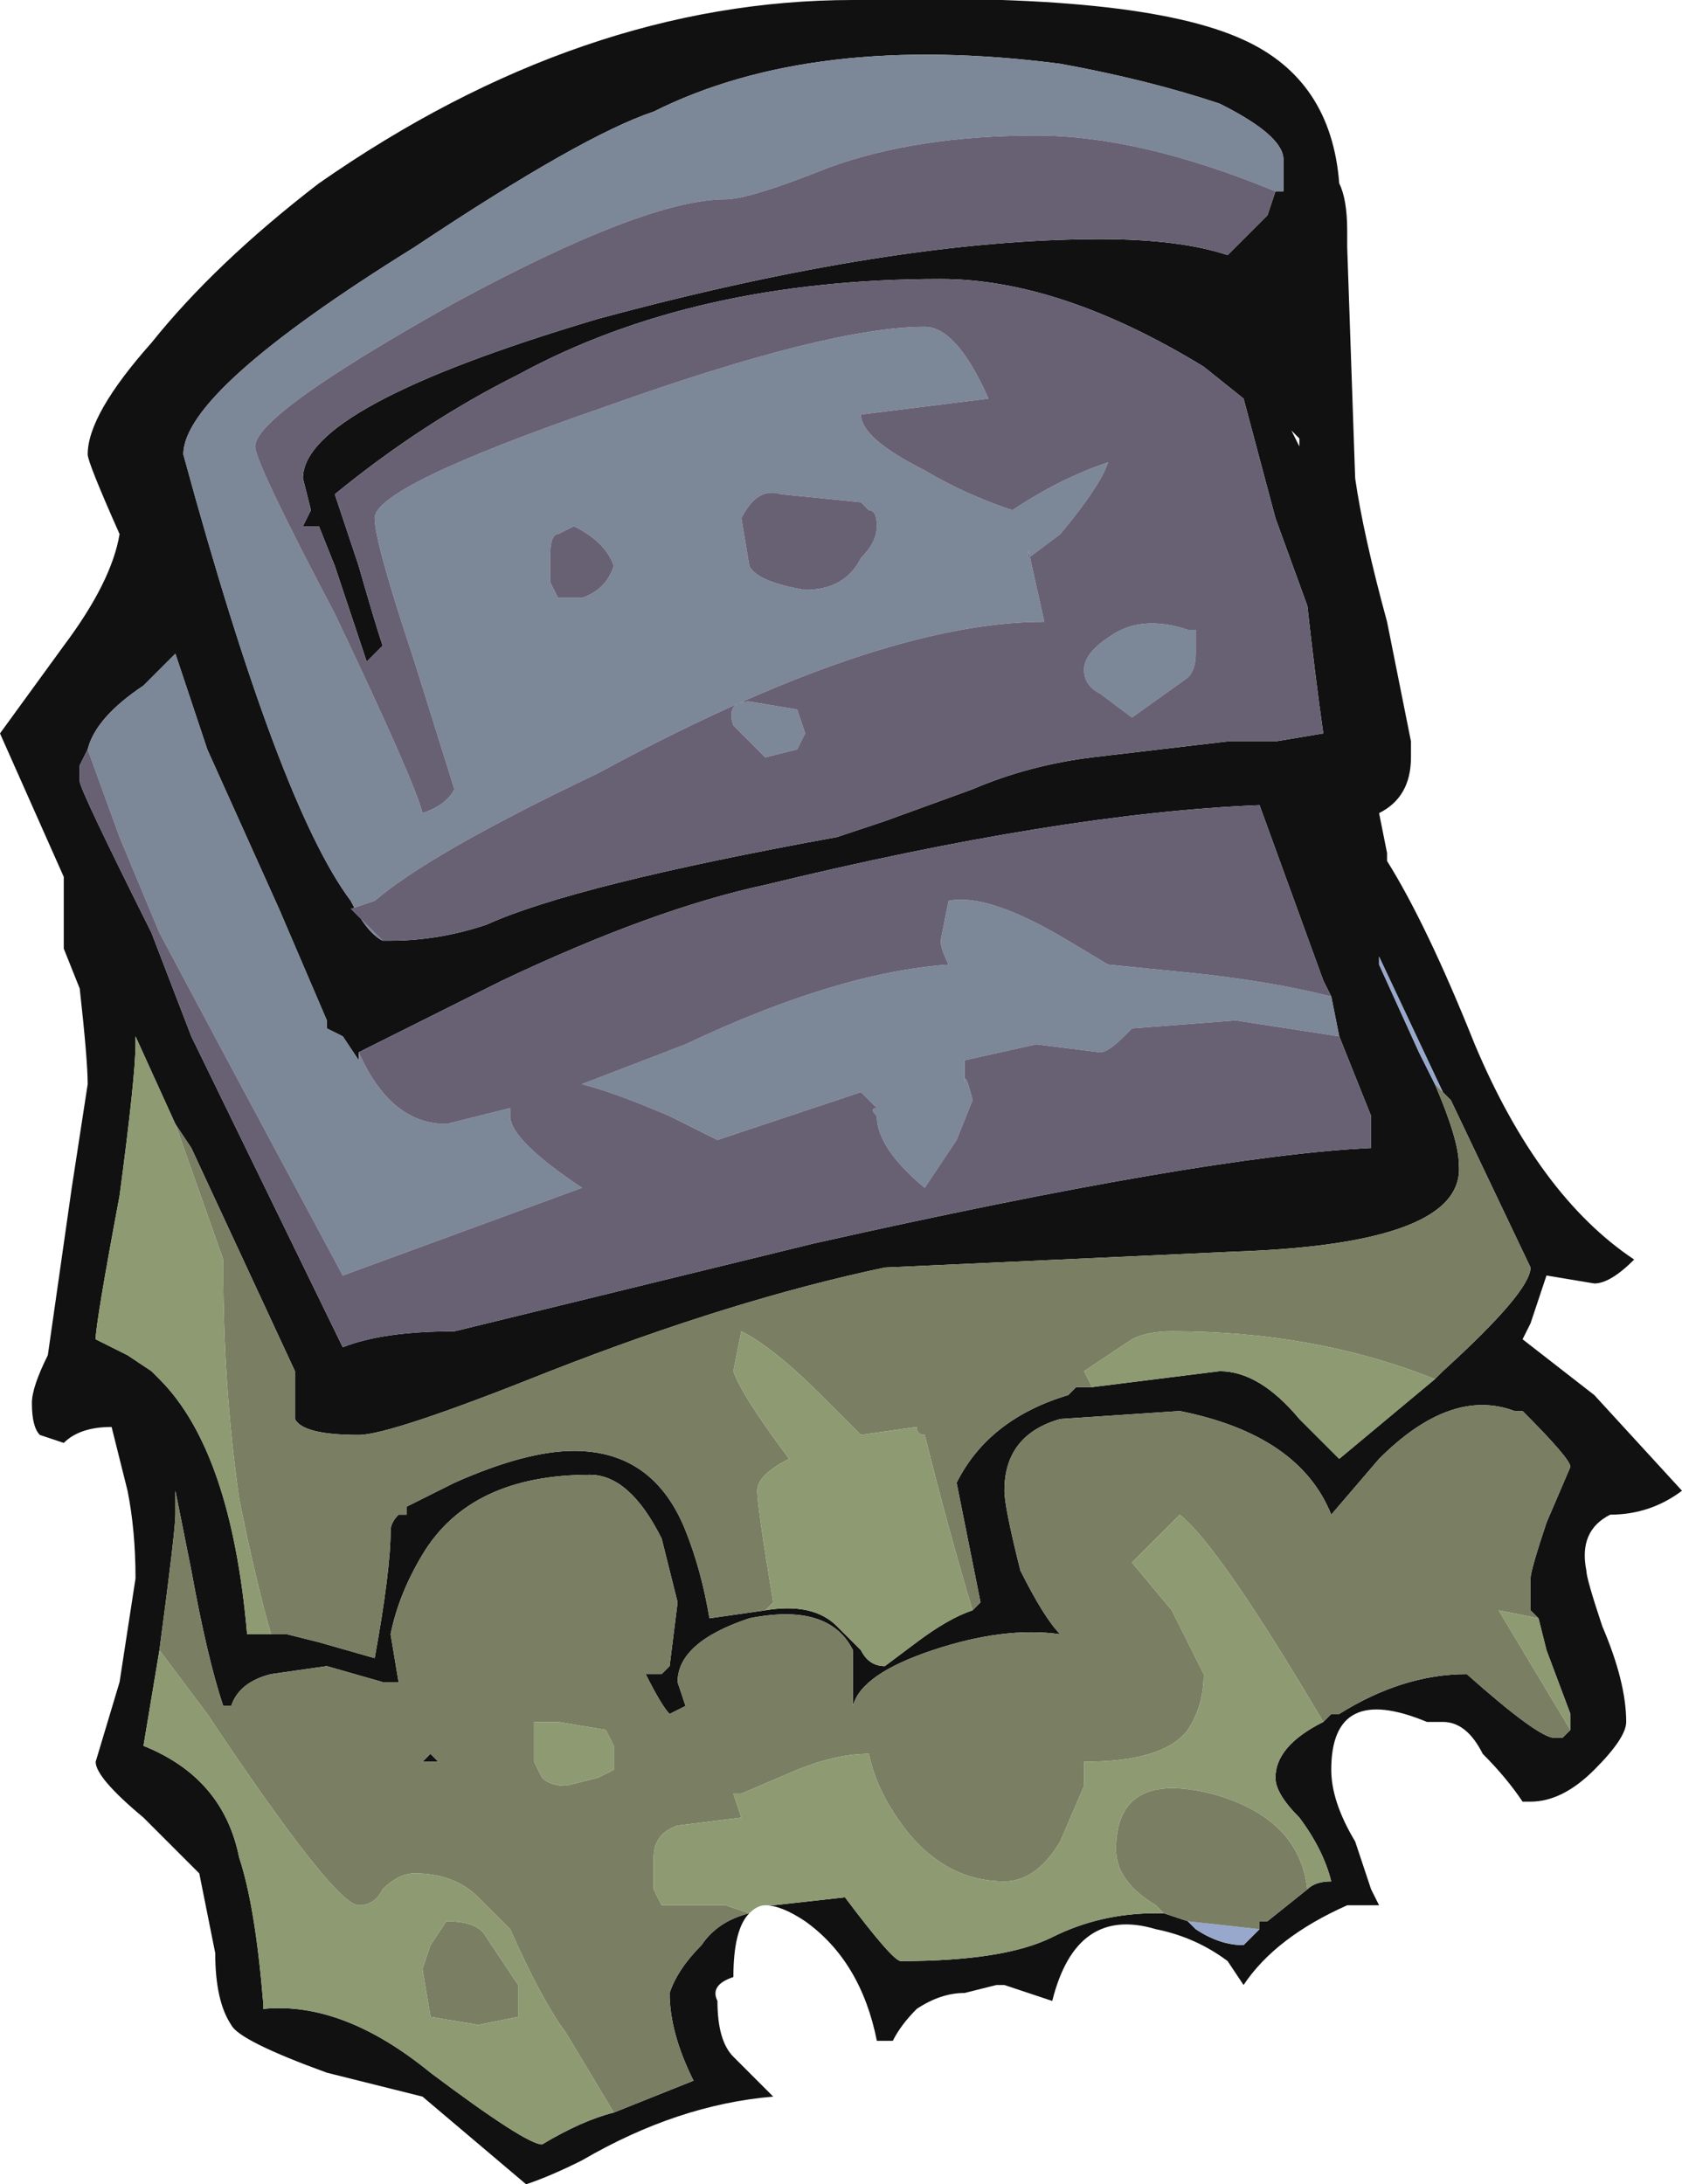 <?xml version="1.0" encoding="UTF-8" standalone="no"?>
<svg xmlns:ffdec="https://www.free-decompiler.com/flash" xmlns:xlink="http://www.w3.org/1999/xlink" ffdec:objectType="shape" height="13.7px" width="10.55px" xmlns="http://www.w3.org/2000/svg">
  <g transform="matrix(1.0, 0.0, 0.0, 1.0, 4.05, 10.05)">
    <path d="M3.95 -8.85 L4.0 -8.85 4.0 -9.05 Q4.0 -9.2 3.6 -9.4 3.15 -9.55 2.6 -9.65 1.05 -9.85 0.05 -9.35 -0.4 -9.2 -1.45 -8.5 -2.9 -7.6 -2.9 -7.2 -2.3 -5.0 -1.85 -4.4 -1.75 -4.2 -1.65 -4.15 L-1.6 -4.15 Q-1.3 -4.15 -1.0 -4.25 -0.45 -4.5 1.2 -4.8 L1.5 -4.9 2.05 -5.1 Q2.4 -5.25 2.8 -5.3 L3.65 -5.4 3.95 -5.4 4.25 -5.45 Q4.2 -5.8 4.15 -6.25 L3.95 -6.8 3.75 -7.55 3.5 -7.75 Q2.6 -8.3 1.85 -8.3 0.3 -8.3 -0.8 -7.7 -1.4 -7.4 -1.95 -6.95 L-1.8 -6.5 Q-1.7 -6.15 -1.65 -6.0 L-1.75 -5.9 -1.95 -6.5 -2.05 -6.75 -2.15 -6.75 -2.1 -6.85 -2.15 -7.05 Q-2.15 -7.5 -0.3 -8.05 1.55 -8.55 2.85 -8.55 3.35 -8.55 3.65 -8.45 L3.9 -8.7 3.95 -8.85 M0.65 1.95 Q0.55 2.05 0.55 2.35 0.4 2.4 0.45 2.5 0.45 2.75 0.55 2.85 L0.8 3.1 Q0.2 3.15 -0.4 3.5 -0.6 3.6 -0.75 3.65 L-1.4 3.1 -2.0 2.95 Q-2.55 2.75 -2.6 2.65 -2.7 2.5 -2.7 2.2 L-2.8 1.7 -3.15 1.35 Q-3.45 1.1 -3.45 1.0 L-3.3 0.5 -3.2 -0.15 Q-3.2 -0.45 -3.25 -0.7 L-3.35 -1.1 Q-3.55 -1.1 -3.65 -1.0 L-3.8 -1.05 Q-3.85 -1.1 -3.85 -1.25 -3.85 -1.35 -3.75 -1.55 L-3.6 -2.6 -3.5 -3.25 Q-3.5 -3.4 -3.55 -3.85 L-3.65 -4.1 -3.65 -4.55 -4.05 -5.45 -3.65 -6.0 Q-3.35 -6.4 -3.3 -6.7 -3.5 -7.15 -3.5 -7.2 -3.5 -7.45 -3.1 -7.9 -2.7 -8.4 -2.05 -8.9 -0.4 -10.05 1.3 -10.05 3.1 -10.1 3.75 -9.8 4.3 -9.55 4.35 -8.9 4.4 -8.8 4.4 -8.6 L4.4 -8.5 4.45 -7.05 Q4.5 -6.7 4.65 -6.15 L4.8 -5.4 4.8 -5.3 Q4.8 -5.05 4.6 -4.95 L4.65 -4.7 4.65 -4.65 Q4.9 -4.25 5.2 -3.5 5.6 -2.55 6.2 -2.15 6.05 -2.0 5.95 -2.0 L5.65 -2.05 5.55 -1.75 5.5 -1.65 5.95 -1.3 6.5 -0.7 Q6.3 -0.55 6.05 -0.55 5.85 -0.45 5.9 -0.2 5.9 -0.15 6.0 0.15 6.15 0.5 6.15 0.75 6.15 0.85 5.95 1.05 5.75 1.25 5.55 1.25 L5.5 1.25 Q5.4 1.1 5.25 0.95 5.15 0.75 5.0 0.75 L4.9 0.75 Q4.3 0.5 4.3 1.05 4.3 1.25 4.45 1.5 L4.55 1.8 4.6 1.9 4.4 1.9 Q3.95 2.1 3.75 2.4 L3.65 2.25 Q3.45 2.1 3.2 2.05 2.7 1.9 2.55 2.5 L2.25 2.4 2.2 2.4 2.0 2.45 Q1.85 2.45 1.7 2.55 1.6 2.65 1.55 2.75 L1.45 2.75 Q1.35 2.25 1.0 2.0 0.85 1.9 0.75 1.9 L0.8 1.9 1.25 1.85 Q1.55 2.25 1.6 2.25 2.25 2.25 2.55 2.1 2.85 1.95 3.2 1.95 L3.25 1.95 3.4 2.0 3.45 2.05 Q3.6 2.15 3.75 2.15 L3.85 2.05 3.85 2.0 3.9 2.0 4.15 1.8 Q4.2 1.75 4.3 1.75 4.25 1.55 4.1 1.35 3.95 1.2 3.95 1.1 3.95 0.9 4.25 0.75 L4.3 0.7 4.35 0.7 Q4.75 0.45 5.15 0.45 5.6 0.85 5.7 0.85 L5.75 0.85 5.8 0.8 5.8 0.7 5.65 0.3 5.6 0.1 5.55 0.05 5.55 -0.15 Q5.55 -0.2 5.65 -0.5 L5.8 -0.85 Q5.8 -0.9 5.5 -1.2 L5.45 -1.2 Q5.05 -1.35 4.6 -0.9 L4.3 -0.55 Q4.1 -1.05 3.35 -1.2 L2.6 -1.15 Q2.25 -1.05 2.25 -0.7 2.25 -0.6 2.35 -0.2 2.5 0.1 2.6 0.2 2.25 0.15 1.8 0.3 1.35 0.45 1.3 0.65 L1.3 0.3 Q1.15 0.0 0.65 0.1 0.2 0.25 0.2 0.5 L0.25 0.65 0.15 0.7 Q0.1 0.65 0.0 0.45 L0.1 0.45 0.15 0.4 0.2 0.0 0.1 -0.4 Q-0.1 -0.8 -0.35 -0.8 -1.1 -0.8 -1.4 -0.3 -1.55 -0.05 -1.6 0.2 L-1.55 0.5 -1.65 0.5 -2.0 0.4 -2.35 0.45 Q-2.55 0.5 -2.6 0.65 L-2.65 0.65 Q-2.75 0.35 -2.85 -0.2 L-2.95 -0.7 -2.95 -0.55 Q-2.95 -0.45 -3.05 0.3 L-3.15 0.9 Q-2.65 1.1 -2.55 1.6 -2.45 1.9 -2.4 2.5 L-2.4 2.55 Q-1.9 2.5 -1.35 2.95 -0.75 3.4 -0.65 3.4 -0.4 3.25 -0.2 3.2 L0.3 3.0 Q0.15 2.7 0.15 2.45 0.2 2.3 0.35 2.15 0.45 2.0 0.65 1.95 M4.05 -7.35 L4.1 -7.25 4.1 -7.3 4.05 -7.35 M4.3 -3.8 L4.25 -3.9 3.85 -5.0 Q2.6 -4.95 0.75 -4.5 0.05 -4.35 -0.9 -3.9 L-1.8 -3.45 -1.8 -3.4 -1.9 -3.55 -2.0 -3.6 -2.0 -3.65 -2.3 -4.35 -2.75 -5.35 -2.95 -5.95 -3.15 -5.75 Q-3.45 -5.55 -3.5 -5.35 L-3.55 -5.25 -3.55 -5.15 Q-3.55 -5.1 -3.1 -4.2 L-2.85 -3.55 -1.9 -1.6 Q-1.65 -1.7 -1.2 -1.7 L1.05 -2.25 Q3.5 -2.8 4.55 -2.85 L4.55 -3.05 4.35 -3.55 4.3 -3.8 M5.0 -3.2 L4.6 -4.05 4.6 -4.0 4.85 -3.45 4.95 -3.25 Q5.1 -2.9 5.1 -2.75 5.15 -2.25 3.7 -2.2 L1.5 -2.1 Q0.55 -1.9 -0.6 -1.45 -1.6 -1.05 -1.8 -1.05 -2.15 -1.05 -2.2 -1.15 L-2.2 -1.45 -2.85 -2.85 -2.95 -3.0 -3.2 -3.55 -3.2 -3.5 Q-3.2 -3.3 -3.3 -2.55 -3.45 -1.75 -3.45 -1.65 L-3.25 -1.55 -3.1 -1.45 -3.05 -1.4 Q-2.6 -0.95 -2.5 0.2 L-2.25 0.2 -2.05 0.25 -1.7 0.35 Q-1.6 -0.2 -1.6 -0.45 -1.6 -0.5 -1.55 -0.55 L-1.5 -0.55 -1.5 -0.6 -1.2 -0.75 Q-0.75 -0.95 -0.45 -0.95 0.05 -0.95 0.25 -0.45 0.35 -0.2 0.4 0.1 L0.75 0.05 Q1.05 0.0 1.2 0.15 L1.35 0.3 Q1.4 0.4 1.5 0.4 L1.7 0.25 Q1.9 0.1 2.05 0.05 L2.1 0.0 1.95 -0.75 Q2.15 -1.15 2.65 -1.3 L2.7 -1.35 2.8 -1.35 3.6 -1.45 Q3.85 -1.45 4.1 -1.15 L4.35 -0.9 4.95 -1.4 5.0 -1.45 Q5.55 -1.95 5.55 -2.1 L5.05 -3.15 5.0 -3.2 M-1.4 1.0 L-1.35 0.95 -1.3 1.0 -1.4 1.0" fill="#111111" fill-rule="evenodd" stroke="none"/>
    <path d="M3.85 2.05 L3.75 2.15 Q3.6 2.15 3.45 2.05 L3.4 2.0 3.85 2.05 M4.95 -3.25 L4.85 -3.45 4.6 -4.0 4.6 -4.05 5.0 -3.2 4.95 -3.25 M-1.5 -0.55 L-1.55 -0.55 -1.5 -0.55" fill="#97a8cc" fill-rule="evenodd" stroke="none"/>
    <path d="M-1.65 -4.15 Q-1.75 -4.2 -1.85 -4.4 -2.3 -5.0 -2.9 -7.2 -2.9 -7.6 -1.45 -8.5 -0.4 -9.2 0.05 -9.35 1.05 -9.85 2.6 -9.65 3.15 -9.55 3.6 -9.4 4.0 -9.2 4.0 -9.05 L4.0 -8.85 3.95 -8.85 Q3.1 -9.2 2.45 -9.2 1.7 -9.2 1.15 -9.0 0.65 -8.8 0.5 -8.8 0.0 -8.8 -1.2 -8.15 -2.45 -7.45 -2.45 -7.25 -2.45 -7.15 -1.95 -6.2 -1.45 -5.15 -1.4 -4.95 -1.25 -5.0 -1.2 -5.1 L-1.45 -5.9 Q-1.7 -6.65 -1.7 -6.8 -1.7 -7.0 -0.25 -7.5 1.15 -8.0 1.75 -8.0 1.95 -8.0 2.15 -7.55 L1.35 -7.45 Q1.35 -7.3 1.75 -7.1 2.0 -6.95 2.3 -6.85 2.6 -7.05 2.9 -7.15 2.85 -7.0 2.6 -6.7 L2.4 -6.55 2.4 -6.6 2.5 -6.15 Q1.45 -6.15 -0.3 -5.2 -1.35 -4.7 -1.7 -4.4 L-1.85 -4.35 -1.65 -4.15 M3.4 -6.1 L3.45 -6.1 3.45 -5.95 Q3.45 -5.85 3.4 -5.8 L3.05 -5.55 2.85 -5.7 Q2.75 -5.75 2.75 -5.85 2.75 -5.95 2.9 -6.05 3.1 -6.2 3.4 -6.1 M4.35 -3.55 L3.7 -3.65 3.05 -3.6 3.0 -3.55 Q2.9 -3.45 2.85 -3.45 L2.45 -3.5 2.0 -3.4 2.0 -3.25 Q2.0 -3.35 2.05 -3.15 L1.95 -2.9 1.75 -2.6 Q1.45 -2.85 1.45 -3.05 1.4 -3.1 1.45 -3.1 L1.35 -3.2 0.45 -2.9 0.15 -3.05 Q-0.2 -3.2 -0.4 -3.25 L0.25 -3.5 Q1.2 -3.95 1.9 -4.0 1.85 -4.1 1.85 -4.15 L1.9 -4.4 Q2.15 -4.45 2.65 -4.15 L2.9 -4.0 3.4 -3.95 Q3.9 -3.9 4.3 -3.8 L4.35 -3.55 M-1.8 -3.45 Q-1.6 -3.0 -1.25 -3.0 L-0.85 -3.1 -0.85 -3.05 Q-0.85 -2.9 -0.4 -2.6 L-1.9 -2.05 -2.65 -3.45 -3.05 -4.2 -3.3 -4.8 -3.5 -5.35 Q-3.45 -5.55 -3.15 -5.75 L-2.95 -5.95 -2.75 -5.35 -2.3 -4.35 -2.0 -3.65 -2.0 -3.6 -1.9 -3.55 -1.8 -3.4 -1.8 -3.45 M1.35 -6.55 Q1.45 -6.65 1.45 -6.75 1.45 -6.85 1.4 -6.85 L1.35 -6.9 0.85 -6.95 Q0.7 -7.0 0.6 -6.8 L0.65 -6.5 Q0.7 -6.4 1.0 -6.35 1.25 -6.35 1.35 -6.55 M0.65 -5.65 L0.95 -5.6 1.0 -5.45 0.95 -5.35 0.75 -5.3 0.55 -5.5 Q0.5 -5.65 0.65 -5.65 M-0.6 -6.55 L-0.6 -6.4 -0.55 -6.3 -0.4 -6.3 Q-0.25 -6.35 -0.2 -6.5 -0.25 -6.65 -0.45 -6.75 L-0.55 -6.7 Q-0.6 -6.7 -0.6 -6.55" fill="#7c8798" fill-rule="evenodd" stroke="none"/>
    <path d="M-1.65 -4.15 L-1.85 -4.35 -1.7 -4.4 Q-1.35 -4.7 -0.3 -5.2 1.45 -6.15 2.5 -6.15 L2.4 -6.6 2.4 -6.55 2.6 -6.7 Q2.85 -7.0 2.9 -7.15 2.6 -7.05 2.3 -6.85 2.0 -6.95 1.75 -7.1 1.35 -7.3 1.35 -7.45 L2.15 -7.55 Q1.95 -8.0 1.75 -8.0 1.15 -8.0 -0.25 -7.5 -1.7 -7.0 -1.7 -6.8 -1.7 -6.65 -1.45 -5.9 L-1.2 -5.1 Q-1.25 -5.0 -1.4 -4.95 -1.45 -5.15 -1.95 -6.2 -2.45 -7.15 -2.45 -7.25 -2.45 -7.45 -1.2 -8.15 0.0 -8.8 0.5 -8.8 0.65 -8.8 1.15 -9.0 1.7 -9.2 2.45 -9.2 3.1 -9.2 3.95 -8.85 L3.9 -8.7 3.65 -8.45 Q3.35 -8.55 2.85 -8.55 1.55 -8.55 -0.3 -8.05 -2.15 -7.5 -2.15 -7.05 L-2.1 -6.85 -2.15 -6.75 -2.05 -6.75 -1.95 -6.5 -1.75 -5.9 -1.65 -6.0 Q-1.7 -6.15 -1.8 -6.5 L-1.95 -6.95 Q-1.4 -7.4 -0.8 -7.7 0.3 -8.3 1.85 -8.3 2.6 -8.3 3.5 -7.75 L3.75 -7.55 3.95 -6.8 4.15 -6.25 Q4.2 -5.8 4.25 -5.45 L3.95 -5.4 3.65 -5.4 2.8 -5.3 Q2.4 -5.25 2.05 -5.1 L1.5 -4.9 1.2 -4.8 Q-0.45 -4.5 -1.0 -4.25 -1.3 -4.15 -1.6 -4.15 L-1.65 -4.15 M4.3 -3.8 Q3.9 -3.9 3.4 -3.95 L2.9 -4.0 2.65 -4.15 Q2.15 -4.45 1.9 -4.4 L1.85 -4.15 Q1.85 -4.1 1.9 -4.0 1.2 -3.95 0.25 -3.5 L-0.4 -3.25 Q-0.2 -3.2 0.15 -3.05 L0.45 -2.9 1.35 -3.2 1.45 -3.1 Q1.4 -3.1 1.45 -3.05 1.45 -2.85 1.75 -2.6 L1.95 -2.9 2.05 -3.15 Q2.0 -3.35 2.0 -3.25 L2.0 -3.4 2.45 -3.5 2.85 -3.45 Q2.9 -3.45 3.0 -3.55 L3.05 -3.6 3.7 -3.65 4.35 -3.55 4.55 -3.05 4.55 -2.85 Q3.5 -2.8 1.05 -2.25 L-1.2 -1.7 Q-1.65 -1.7 -1.9 -1.6 L-2.85 -3.55 -3.1 -4.2 Q-3.55 -5.1 -3.55 -5.15 L-3.55 -5.25 -3.5 -5.35 -3.3 -4.8 -3.05 -4.2 -2.65 -3.45 -1.9 -2.05 -0.4 -2.6 Q-0.85 -2.9 -0.85 -3.05 L-0.85 -3.1 -1.25 -3.0 Q-1.6 -3.0 -1.8 -3.45 L-0.9 -3.9 Q0.05 -4.35 0.75 -4.5 2.6 -4.95 3.85 -5.0 L4.25 -3.9 4.3 -3.8 M3.4 -6.1 Q3.1 -6.2 2.9 -6.05 2.75 -5.95 2.75 -5.85 2.75 -5.75 2.85 -5.7 L3.05 -5.55 3.4 -5.8 Q3.45 -5.85 3.45 -5.95 L3.45 -6.1 3.4 -6.1 M1.35 -6.55 Q1.25 -6.35 1.0 -6.35 0.7 -6.4 0.65 -6.5 L0.6 -6.8 Q0.7 -7.0 0.85 -6.95 L1.35 -6.9 1.4 -6.85 Q1.45 -6.85 1.45 -6.75 1.45 -6.65 1.35 -6.55 M0.65 -5.65 Q0.5 -5.65 0.55 -5.5 L0.75 -5.3 0.95 -5.35 1.0 -5.45 0.95 -5.6 0.65 -5.65 M-0.6 -6.55 Q-0.6 -6.7 -0.55 -6.7 L-0.45 -6.75 Q-0.25 -6.65 -0.2 -6.5 -0.25 -6.35 -0.4 -6.3 L-0.55 -6.3 -0.6 -6.4 -0.6 -6.55" fill="#686174" fill-rule="evenodd" stroke="none"/>
    <path d="M0.65 1.95 Q0.45 2.0 0.35 2.15 0.2 2.3 0.15 2.45 0.15 2.7 0.3 3.0 L-0.2 3.2 -0.5 2.7 Q-0.65 2.5 -0.85 2.05 L-1.05 1.85 Q-1.2 1.7 -1.45 1.7 -1.55 1.7 -1.65 1.8 -1.7 1.9 -1.8 1.9 -1.95 1.9 -2.75 0.7 L-3.05 0.3 Q-2.95 -0.45 -2.95 -0.55 L-2.95 -0.7 -2.85 -0.2 Q-2.75 0.35 -2.65 0.65 L-2.6 0.65 Q-2.55 0.5 -2.35 0.45 L-2.0 0.4 -1.65 0.5 -1.55 0.5 -1.6 0.2 Q-1.55 -0.05 -1.4 -0.3 -1.1 -0.8 -0.35 -0.8 -0.1 -0.8 0.1 -0.4 L0.2 0.0 0.15 0.4 0.1 0.45 0.0 0.45 Q0.1 0.65 0.15 0.7 L0.25 0.65 0.2 0.5 Q0.2 0.25 0.65 0.1 1.15 0.0 1.3 0.3 L1.3 0.65 Q1.35 0.45 1.8 0.3 2.25 0.15 2.6 0.2 2.5 0.1 2.35 -0.2 2.25 -0.6 2.25 -0.7 2.25 -1.05 2.6 -1.15 L3.35 -1.2 Q4.1 -1.05 4.3 -0.55 L4.6 -0.9 Q5.05 -1.35 5.45 -1.2 L5.5 -1.2 Q5.8 -0.9 5.8 -0.85 L5.65 -0.5 Q5.55 -0.2 5.55 -0.15 L5.55 0.05 5.6 0.1 5.35 0.05 5.8 0.8 5.75 0.85 5.7 0.85 Q5.6 0.85 5.15 0.45 4.75 0.45 4.35 0.7 L4.3 0.7 4.25 0.75 Q3.6 -0.35 3.35 -0.55 L3.05 -0.25 3.3 0.05 3.5 0.45 Q3.5 0.65 3.4 0.8 3.25 1.0 2.75 1.0 L2.75 1.15 2.6 1.5 Q2.45 1.75 2.25 1.75 1.9 1.75 1.65 1.45 1.45 1.2 1.4 0.95 1.2 0.95 0.95 1.05 L0.6 1.2 0.55 1.2 0.6 1.35 0.2 1.4 Q0.05 1.45 0.05 1.6 0.05 1.75 0.05 1.8 L0.1 1.9 0.5 1.9 0.65 1.95 M4.15 1.8 L3.9 2.0 3.85 2.0 3.85 2.05 3.4 2.0 3.25 1.95 3.2 1.9 Q2.95 1.75 2.95 1.55 2.95 1.05 3.55 1.2 4.1 1.35 4.15 1.8 M4.95 -3.25 L5.0 -3.2 5.05 -3.15 5.55 -2.1 Q5.55 -1.95 5.0 -1.45 L4.95 -1.4 Q4.2 -1.7 3.3 -1.7 3.15 -1.7 3.05 -1.65 L2.75 -1.45 2.8 -1.35 2.7 -1.35 2.65 -1.3 Q2.15 -1.15 1.95 -0.75 L2.1 0.0 2.05 0.05 Q1.9 -0.45 1.75 -1.05 1.7 -1.05 1.7 -1.1 L1.35 -1.05 1.1 -1.3 Q0.8 -1.6 0.6 -1.7 L0.55 -1.45 Q0.6 -1.3 0.9 -0.9 0.7 -0.8 0.7 -0.7 0.7 -0.6 0.8 0.0 L0.75 0.05 0.4 0.1 Q0.35 -0.2 0.25 -0.45 0.05 -0.95 -0.45 -0.95 -0.75 -0.95 -1.2 -0.75 L-1.5 -0.6 -1.5 -0.55 -1.55 -0.55 Q-1.6 -0.5 -1.6 -0.45 -1.6 -0.2 -1.7 0.35 L-2.05 0.25 -2.25 0.2 -2.35 0.2 Q-2.45 -0.15 -2.55 -0.65 -2.65 -1.35 -2.65 -2.1 L-2.65 -2.15 -2.95 -3.0 -2.85 -2.85 -2.2 -1.45 -2.2 -1.15 Q-2.15 -1.05 -1.8 -1.05 -1.6 -1.05 -0.6 -1.45 0.55 -1.9 1.5 -2.1 L3.7 -2.2 Q5.15 -2.25 5.1 -2.75 5.1 -2.9 4.95 -3.25 M-0.25 0.8 L-0.55 0.75 -0.7 0.75 -0.7 1.0 -0.65 1.1 Q-0.6 1.15 -0.5 1.15 L-0.3 1.1 -0.2 1.05 -0.2 0.9 -0.25 0.8 M-1.4 1.0 L-1.3 1.0 -1.35 0.95 -1.4 1.0 M-1.4 2.3 L-1.35 2.15 -1.25 2.0 Q-1.05 2.0 -1.0 2.1 L-0.8 2.4 -0.8 2.6 -1.05 2.65 -1.35 2.6 -1.4 2.3" fill="#7a7e63" fill-rule="evenodd" stroke="none"/>
    <path d="M0.75 1.9 Q0.7 1.9 0.65 1.95 L0.5 1.9 0.1 1.9 0.05 1.8 Q0.05 1.75 0.05 1.6 0.05 1.45 0.2 1.4 L0.6 1.35 0.55 1.2 0.6 1.2 0.95 1.05 Q1.2 0.95 1.4 0.95 1.45 1.2 1.65 1.45 1.9 1.75 2.25 1.75 2.45 1.75 2.6 1.5 L2.75 1.15 2.75 1.0 Q3.25 1.0 3.4 0.8 3.5 0.65 3.5 0.45 L3.3 0.05 3.05 -0.25 3.35 -0.55 Q3.6 -0.35 4.25 0.75 3.95 0.9 3.95 1.1 3.95 1.2 4.1 1.35 4.25 1.55 4.3 1.75 4.2 1.75 4.15 1.8 4.1 1.35 3.55 1.2 2.95 1.05 2.95 1.55 2.95 1.75 3.2 1.9 L3.25 1.95 3.2 1.95 Q2.85 1.95 2.55 2.1 2.25 2.25 1.6 2.25 1.55 2.25 1.25 1.85 L0.8 1.9 0.75 1.9 M-0.2 3.2 Q-0.4 3.25 -0.65 3.4 -0.75 3.4 -1.35 2.95 -1.9 2.5 -2.4 2.55 L-2.4 2.5 Q-2.45 1.9 -2.55 1.6 -2.65 1.1 -3.15 0.9 L-3.05 0.3 -2.75 0.7 Q-1.95 1.9 -1.8 1.9 -1.7 1.9 -1.65 1.8 -1.55 1.7 -1.45 1.7 -1.2 1.7 -1.05 1.85 L-0.85 2.05 Q-0.65 2.5 -0.5 2.7 L-0.2 3.2 M5.6 0.1 L5.65 0.3 5.8 0.7 5.8 0.8 5.35 0.05 5.6 0.1 M4.95 -1.4 L4.35 -0.9 4.1 -1.15 Q3.85 -1.45 3.6 -1.45 L2.8 -1.35 2.75 -1.45 3.05 -1.65 Q3.15 -1.7 3.3 -1.7 4.2 -1.7 4.95 -1.4 M2.05 0.05 Q1.9 0.1 1.7 0.25 L1.5 0.4 Q1.4 0.4 1.35 0.3 L1.2 0.15 Q1.05 0.0 0.75 0.05 L0.8 0.0 Q0.7 -0.6 0.7 -0.7 0.7 -0.8 0.9 -0.9 0.6 -1.3 0.55 -1.45 L0.6 -1.7 Q0.8 -1.6 1.1 -1.3 L1.35 -1.05 1.7 -1.1 Q1.7 -1.05 1.75 -1.05 1.9 -0.45 2.05 0.05 M-2.25 0.2 L-2.5 0.2 Q-2.6 -0.95 -3.05 -1.4 L-3.1 -1.45 -3.25 -1.55 -3.45 -1.65 Q-3.45 -1.75 -3.3 -2.55 -3.2 -3.3 -3.2 -3.5 L-3.2 -3.55 -2.95 -3.0 -2.65 -2.15 -2.65 -2.1 Q-2.65 -1.35 -2.55 -0.65 -2.45 -0.15 -2.35 0.2 L-2.25 0.2 M-0.25 0.8 L-0.2 0.9 -0.2 1.05 -0.3 1.1 -0.5 1.15 Q-0.6 1.15 -0.65 1.1 L-0.7 1.0 -0.7 0.75 -0.55 0.75 -0.25 0.8 M-1.4 2.3 L-1.35 2.6 -1.05 2.65 -0.8 2.6 -0.8 2.4 -1.0 2.1 Q-1.05 2.0 -1.25 2.0 L-1.35 2.15 -1.4 2.3" fill="#8d9a72" fill-rule="evenodd" stroke="none"/>
  </g>
</svg>
